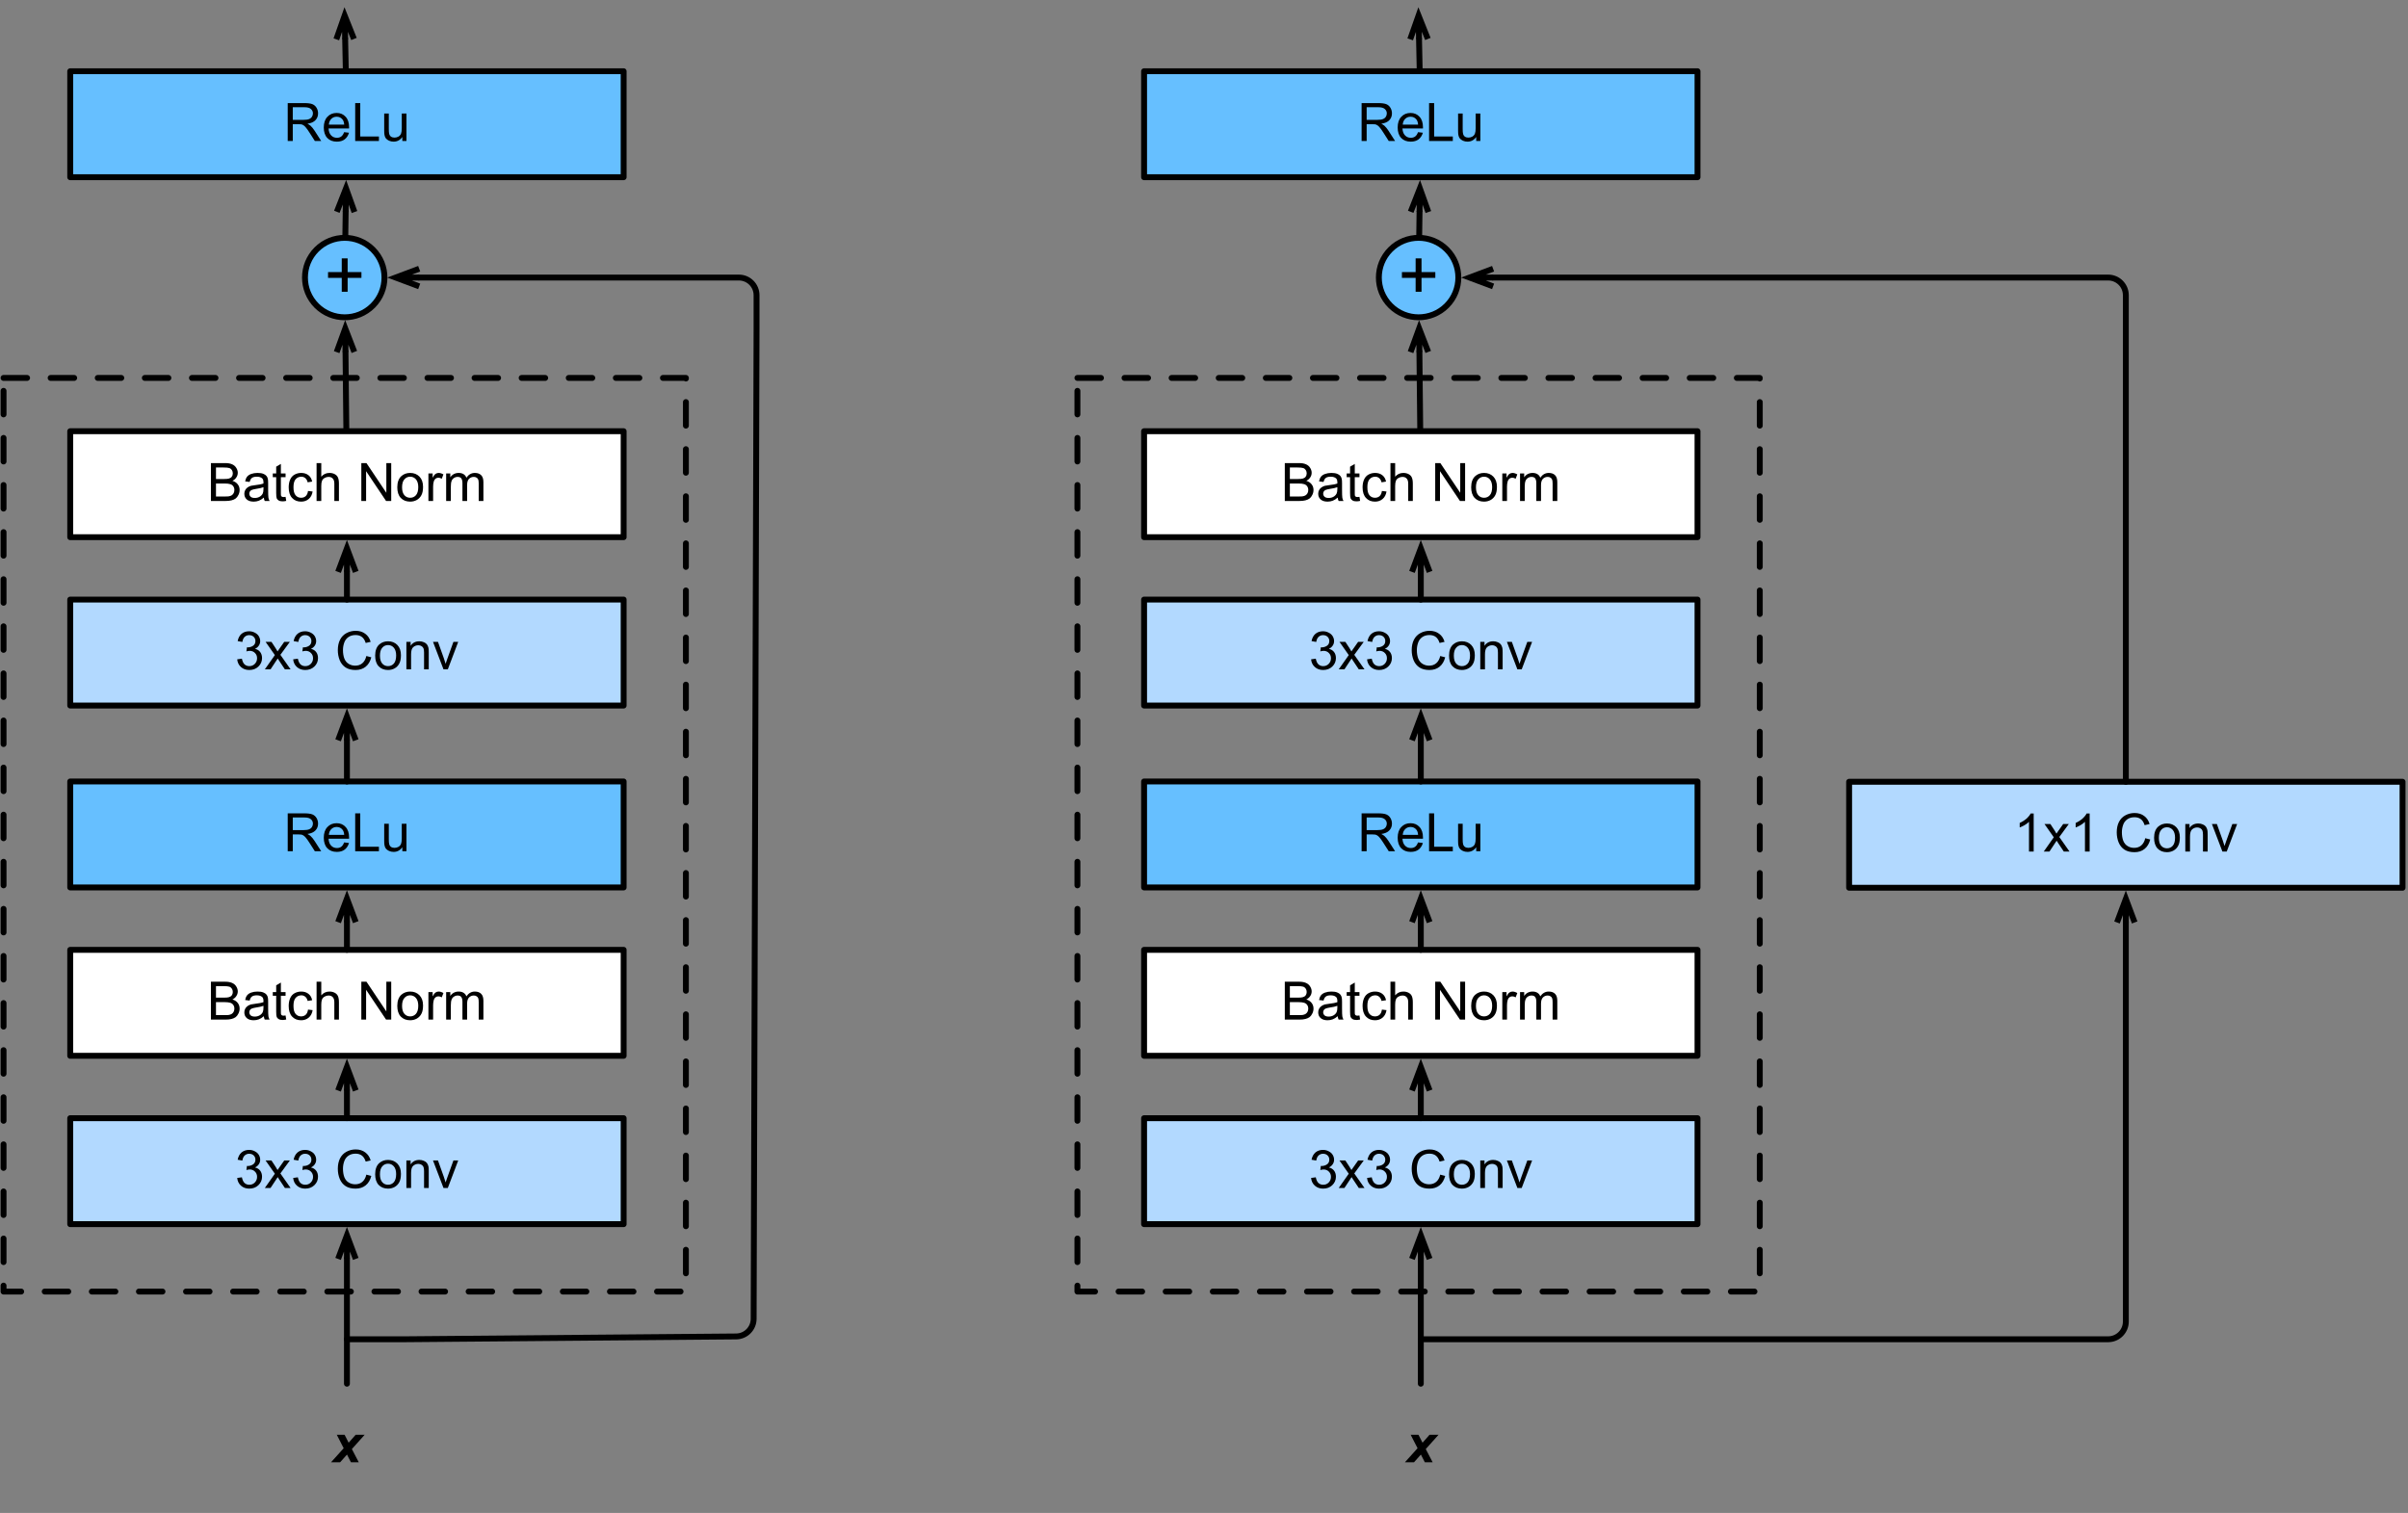 <svg xmlns="http://www.w3.org/2000/svg" xmlns:xlink="http://www.w3.org/1999/xlink" width="409pt" height="257pt" version="1.1" viewBox="0 0 409 257"><rect x="0" y="0" width="409" height="257" fill="#808080" stroke="none"/><defs><g><symbol id="glyph0-0" overflow="visible"><path style="stroke:none" d="M 1.125 0 L 1.125 -5.625 L 5.625 -5.625 L 5.625 0 Z M 1.266 -0.141 L 5.484 -0.141 L 5.484 -5.484 L 1.266 -5.484 Z M 1.266 -0.141"/></symbol><symbol id="glyph0-1" overflow="visible"><path style="stroke:none" d="M 0.375 -1.703 L 1.172 -1.812 C 1.266 -1.363 1.414 -1.039 1.625 -0.844 C 1.844 -0.645 2.113 -0.547 2.438 -0.547 C 2.801 -0.547 3.109 -0.672 3.359 -0.922 C 3.617 -1.18 3.75 -1.504 3.75 -1.891 C 3.75 -2.254 3.629 -2.551 3.391 -2.781 C 3.16 -3.02 2.863 -3.141 2.5 -3.141 C 2.344 -3.141 2.156 -3.109 1.938 -3.047 L 2.031 -3.75 C 2.082 -3.738 2.125 -3.734 2.156 -3.734 C 2.488 -3.734 2.789 -3.82 3.062 -4 C 3.332 -4.176 3.469 -4.445 3.469 -4.812 C 3.469 -5.102 3.367 -5.344 3.172 -5.531 C 2.973 -5.719 2.719 -5.812 2.406 -5.812 C 2.102 -5.812 1.848 -5.711 1.641 -5.516 C 1.441 -5.328 1.312 -5.039 1.25 -4.656 L 0.453 -4.797 C 0.555 -5.328 0.773 -5.738 1.109 -6.031 C 1.453 -6.32 1.879 -6.469 2.391 -6.469 C 2.742 -6.469 3.066 -6.391 3.359 -6.234 C 3.66 -6.086 3.891 -5.883 4.047 -5.625 C 4.203 -5.363 4.281 -5.086 4.281 -4.797 C 4.281 -4.516 4.203 -4.258 4.047 -4.031 C 3.898 -3.801 3.68 -3.617 3.391 -3.484 C 3.773 -3.398 4.07 -3.219 4.281 -2.938 C 4.488 -2.664 4.594 -2.32 4.594 -1.906 C 4.594 -1.344 4.383 -0.863 3.969 -0.469 C 3.562 -0.082 3.047 0.109 2.422 0.109 C 1.859 0.109 1.391 -0.055 1.016 -0.391 C 0.641 -0.723 0.426 -1.16 0.375 -1.703 Z M 0.375 -1.703"/></symbol><symbol id="glyph0-2" overflow="visible"><path style="stroke:none" d="M 0.062 0 L 1.766 -2.422 L 0.188 -4.672 L 1.188 -4.672 L 1.906 -3.578 C 2.031 -3.367 2.133 -3.191 2.219 -3.047 C 2.352 -3.242 2.473 -3.414 2.578 -3.562 L 3.359 -4.672 L 4.312 -4.672 L 2.703 -2.469 L 4.438 0 L 3.469 0 L 2.5 -1.453 L 2.25 -1.844 L 1.031 0 Z M 0.062 0"/></symbol><symbol id="glyph0-3" overflow="visible"><path style="stroke:none"/></symbol><symbol id="glyph0-4" overflow="visible"><path style="stroke:none" d="M 5.297 -2.266 L 6.141 -2.047 C 5.961 -1.348 5.641 -0.812 5.172 -0.438 C 4.711 -0.07 4.145 0.109 3.469 0.109 C 2.781 0.109 2.219 -0.031 1.781 -0.312 C 1.344 -0.594 1.008 -1 0.781 -1.531 C 0.562 -2.07 0.453 -2.648 0.453 -3.266 C 0.453 -3.941 0.578 -4.531 0.828 -5.031 C 1.086 -5.531 1.453 -5.906 1.922 -6.156 C 2.398 -6.414 2.922 -6.547 3.484 -6.547 C 4.129 -6.547 4.672 -6.379 5.109 -6.047 C 5.555 -5.723 5.863 -5.266 6.031 -4.672 L 5.188 -4.484 C 5.039 -4.953 4.828 -5.289 4.547 -5.5 C 4.266 -5.719 3.906 -5.828 3.469 -5.828 C 2.977 -5.828 2.566 -5.707 2.234 -5.469 C 1.898 -5.227 1.664 -4.906 1.531 -4.5 C 1.395 -4.102 1.328 -3.695 1.328 -3.281 C 1.328 -2.727 1.406 -2.242 1.562 -1.828 C 1.727 -1.422 1.977 -1.117 2.312 -0.922 C 2.645 -0.723 3.008 -0.625 3.406 -0.625 C 3.883 -0.625 4.285 -0.758 4.609 -1.031 C 4.941 -1.312 5.172 -1.723 5.297 -2.266 Z M 5.297 -2.266"/></symbol><symbol id="glyph0-5" overflow="visible"><path style="stroke:none" d="M 0.297 -2.328 C 0.297 -3.191 0.535 -3.832 1.016 -4.25 C 1.422 -4.594 1.91 -4.766 2.484 -4.766 C 3.129 -4.766 3.656 -4.555 4.062 -4.141 C 4.469 -3.723 4.672 -3.145 4.672 -2.406 C 4.672 -1.801 4.578 -1.328 4.391 -0.984 C 4.211 -0.641 3.953 -0.367 3.609 -0.172 C 3.266 0.016 2.891 0.109 2.484 0.109 C 1.828 0.109 1.297 -0.098 0.891 -0.516 C 0.492 -0.941 0.297 -1.547 0.297 -2.328 Z M 1.109 -2.328 C 1.109 -1.734 1.238 -1.285 1.5 -0.984 C 1.758 -0.691 2.086 -0.547 2.484 -0.547 C 2.879 -0.547 3.207 -0.691 3.469 -0.984 C 3.727 -1.285 3.859 -1.742 3.859 -2.359 C 3.859 -2.93 3.727 -3.367 3.469 -3.672 C 3.207 -3.973 2.879 -4.125 2.484 -4.125 C 2.086 -4.125 1.758 -3.973 1.5 -3.672 C 1.238 -3.379 1.109 -2.93 1.109 -2.328 Z M 1.109 -2.328"/></symbol><symbol id="glyph0-6" overflow="visible"><path style="stroke:none" d="M 0.594 0 L 0.594 -4.672 L 1.312 -4.672 L 1.312 -4 C 1.645 -4.508 2.141 -4.766 2.797 -4.766 C 3.078 -4.766 3.332 -4.711 3.562 -4.609 C 3.801 -4.516 3.977 -4.383 4.094 -4.219 C 4.207 -4.062 4.289 -3.867 4.344 -3.641 C 4.375 -3.492 4.391 -3.238 4.391 -2.875 L 4.391 0 L 3.594 0 L 3.594 -2.844 C 3.594 -3.164 3.562 -3.406 3.5 -3.562 C 3.438 -3.719 3.328 -3.844 3.172 -3.938 C 3.016 -4.039 2.832 -4.094 2.625 -4.094 C 2.289 -4.094 2 -3.984 1.75 -3.766 C 1.508 -3.555 1.391 -3.148 1.391 -2.547 L 1.391 0 Z M 0.594 0"/></symbol><symbol id="glyph0-7" overflow="visible"><path style="stroke:none" d="M 1.891 0 L 0.109 -4.672 L 0.953 -4.672 L 1.953 -1.875 C 2.055 -1.57 2.156 -1.258 2.25 -0.938 C 2.32 -1.176 2.422 -1.469 2.547 -1.812 L 3.578 -4.672 L 4.391 -4.672 L 2.625 0 Z M 1.891 0"/></symbol><symbol id="glyph0-8" overflow="visible"><path style="stroke:none" d="M 0.656 0 L 0.656 -6.438 L 3.078 -6.438 C 3.566 -6.438 3.957 -6.367 4.25 -6.234 C 4.551 -6.109 4.785 -5.91 4.953 -5.641 C 5.129 -5.367 5.219 -5.086 5.219 -4.797 C 5.219 -4.516 5.141 -4.254 4.984 -4.016 C 4.836 -3.773 4.613 -3.578 4.312 -3.422 C 4.695 -3.305 4.992 -3.113 5.203 -2.844 C 5.422 -2.57 5.531 -2.25 5.531 -1.875 C 5.531 -1.57 5.461 -1.289 5.328 -1.031 C 5.203 -0.77 5.047 -0.566 4.859 -0.422 C 4.672 -0.285 4.438 -0.18 4.156 -0.109 C 3.875 -0.035 3.523 0 3.109 0 Z M 1.516 -3.734 L 2.906 -3.734 C 3.281 -3.734 3.551 -3.758 3.719 -3.812 C 3.938 -3.875 4.098 -3.977 4.203 -4.125 C 4.316 -4.281 4.375 -4.469 4.375 -4.688 C 4.375 -4.906 4.32 -5.094 4.219 -5.25 C 4.113 -5.414 3.969 -5.531 3.781 -5.594 C 3.594 -5.656 3.266 -5.688 2.797 -5.688 L 1.516 -5.688 Z M 1.516 -0.766 L 3.109 -0.766 C 3.391 -0.766 3.586 -0.773 3.703 -0.797 C 3.891 -0.828 4.051 -0.883 4.188 -0.969 C 4.32 -1.051 4.43 -1.172 4.516 -1.328 C 4.598 -1.484 4.641 -1.664 4.641 -1.875 C 4.641 -2.113 4.578 -2.32 4.453 -2.5 C 4.328 -2.676 4.156 -2.797 3.938 -2.859 C 3.719 -2.93 3.406 -2.969 3 -2.969 L 1.516 -2.969 Z M 1.516 -0.766"/></symbol><symbol id="glyph0-9" overflow="visible"><path style="stroke:none" d="M 3.641 -0.578 C 3.348 -0.328 3.066 -0.148 2.797 -0.047 C 2.523 0.055 2.234 0.109 1.922 0.109 C 1.41 0.109 1.016 -0.016 0.734 -0.266 C 0.461 -0.516 0.328 -0.836 0.328 -1.234 C 0.328 -1.461 0.379 -1.672 0.484 -1.859 C 0.586 -2.047 0.723 -2.195 0.891 -2.312 C 1.055 -2.426 1.242 -2.516 1.453 -2.578 C 1.609 -2.609 1.844 -2.645 2.156 -2.688 C 2.801 -2.758 3.273 -2.852 3.578 -2.969 C 3.578 -3.07 3.578 -3.141 3.578 -3.172 C 3.578 -3.492 3.504 -3.719 3.359 -3.844 C 3.148 -4.031 2.848 -4.125 2.453 -4.125 C 2.078 -4.125 1.801 -4.055 1.625 -3.922 C 1.445 -3.797 1.316 -3.566 1.234 -3.234 L 0.469 -3.328 C 0.531 -3.66 0.641 -3.926 0.797 -4.125 C 0.961 -4.332 1.195 -4.488 1.5 -4.594 C 1.812 -4.707 2.164 -4.766 2.562 -4.766 C 2.969 -4.766 3.289 -4.719 3.531 -4.625 C 3.781 -4.531 3.961 -4.41 4.078 -4.266 C 4.203 -4.129 4.285 -3.953 4.328 -3.734 C 4.359 -3.598 4.375 -3.359 4.375 -3.016 L 4.375 -1.953 C 4.375 -1.223 4.391 -0.758 4.422 -0.562 C 4.453 -0.363 4.52 -0.176 4.625 0 L 3.797 0 C 3.711 -0.164 3.66 -0.359 3.641 -0.578 Z M 3.578 -2.344 C 3.285 -2.227 2.852 -2.129 2.281 -2.047 C 1.957 -1.992 1.727 -1.938 1.594 -1.875 C 1.457 -1.82 1.352 -1.738 1.281 -1.625 C 1.207 -1.508 1.172 -1.383 1.172 -1.25 C 1.172 -1.039 1.25 -0.863 1.406 -0.719 C 1.562 -0.582 1.797 -0.516 2.109 -0.516 C 2.41 -0.516 2.68 -0.582 2.922 -0.719 C 3.16 -0.852 3.336 -1.035 3.453 -1.266 C 3.535 -1.441 3.578 -1.703 3.578 -2.047 Z M 3.578 -2.344"/></symbol><symbol id="glyph0-10" overflow="visible"><path style="stroke:none" d="M 2.328 -0.703 L 2.438 -0.016 C 2.207 0.035 2.008 0.062 1.844 0.062 C 1.551 0.062 1.328 0.016 1.172 -0.078 C 1.016 -0.172 0.898 -0.289 0.828 -0.438 C 0.766 -0.582 0.734 -0.891 0.734 -1.359 L 0.734 -4.047 L 0.156 -4.047 L 0.156 -4.672 L 0.734 -4.672 L 0.734 -5.828 L 1.531 -6.297 L 1.531 -4.672 L 2.328 -4.672 L 2.328 -4.047 L 1.531 -4.047 L 1.531 -1.328 C 1.531 -1.098 1.539 -0.953 1.562 -0.891 C 1.594 -0.828 1.641 -0.773 1.703 -0.734 C 1.766 -0.691 1.852 -0.672 1.969 -0.672 C 2.062 -0.672 2.18 -0.68 2.328 -0.703 Z M 2.328 -0.703"/></symbol><symbol id="glyph0-11" overflow="visible"><path style="stroke:none" d="M 3.641 -1.703 L 4.422 -1.609 C 4.336 -1.066 4.117 -0.645 3.766 -0.344 C 3.41 -0.039 2.977 0.109 2.469 0.109 C 1.832 0.109 1.32 -0.098 0.938 -0.516 C 0.551 -0.93 0.359 -1.531 0.359 -2.312 C 0.359 -2.82 0.441 -3.266 0.609 -3.641 C 0.773 -4.016 1.023 -4.297 1.359 -4.484 C 1.703 -4.672 2.078 -4.766 2.484 -4.766 C 2.984 -4.766 3.395 -4.633 3.719 -4.375 C 4.039 -4.125 4.25 -3.766 4.344 -3.297 L 3.578 -3.172 C 3.504 -3.484 3.375 -3.719 3.188 -3.875 C 3 -4.039 2.773 -4.125 2.516 -4.125 C 2.109 -4.125 1.781 -3.977 1.531 -3.688 C 1.289 -3.406 1.172 -2.957 1.172 -2.344 C 1.172 -1.707 1.289 -1.25 1.531 -0.969 C 1.77 -0.688 2.082 -0.547 2.469 -0.547 C 2.781 -0.547 3.039 -0.641 3.25 -0.828 C 3.457 -1.016 3.586 -1.305 3.641 -1.703 Z M 3.641 -1.703"/></symbol><symbol id="glyph0-12" overflow="visible"><path style="stroke:none" d="M 0.594 0 L 0.594 -6.438 L 1.391 -6.438 L 1.391 -4.125 C 1.754 -4.551 2.219 -4.766 2.781 -4.766 C 3.125 -4.766 3.422 -4.695 3.672 -4.562 C 3.93 -4.426 4.113 -4.238 4.219 -4 C 4.332 -3.758 4.391 -3.41 4.391 -2.953 L 4.391 0 L 3.609 0 L 3.609 -2.953 C 3.609 -3.348 3.52 -3.633 3.344 -3.812 C 3.176 -4 2.938 -4.094 2.625 -4.094 C 2.383 -4.094 2.16 -4.031 1.953 -3.906 C 1.742 -3.789 1.598 -3.629 1.516 -3.422 C 1.43 -3.211 1.391 -2.922 1.391 -2.547 L 1.391 0 Z M 0.594 0"/></symbol><symbol id="glyph0-13" overflow="visible"><path style="stroke:none" d="M 0.688 0 L 0.688 -6.438 L 1.562 -6.438 L 4.938 -1.391 L 4.938 -6.438 L 5.766 -6.438 L 5.766 0 L 4.891 0 L 1.5 -5.062 L 1.5 0 Z M 0.688 0"/></symbol><symbol id="glyph0-14" overflow="visible"><path style="stroke:none" d="M 0.578 0 L 0.578 -4.672 L 1.297 -4.672 L 1.297 -3.953 C 1.473 -4.285 1.641 -4.504 1.797 -4.609 C 1.953 -4.711 2.125 -4.766 2.312 -4.766 C 2.57 -4.766 2.844 -4.68 3.125 -4.516 L 2.844 -3.781 C 2.656 -3.895 2.461 -3.953 2.266 -3.953 C 2.098 -3.953 1.941 -3.898 1.797 -3.797 C 1.66 -3.691 1.562 -3.547 1.5 -3.359 C 1.414 -3.078 1.375 -2.77 1.375 -2.438 L 1.375 0 Z M 0.578 0"/></symbol><symbol id="glyph0-15" overflow="visible"><path style="stroke:none" d="M 0.594 0 L 0.594 -4.672 L 1.297 -4.672 L 1.297 -4.016 C 1.441 -4.242 1.633 -4.426 1.875 -4.562 C 2.125 -4.695 2.406 -4.766 2.719 -4.766 C 3.062 -4.766 3.344 -4.691 3.562 -4.547 C 3.781 -4.41 3.938 -4.211 4.031 -3.953 C 4.406 -4.492 4.883 -4.766 5.469 -4.766 C 5.938 -4.766 6.297 -4.633 6.547 -4.375 C 6.797 -4.125 6.922 -3.734 6.922 -3.203 L 6.922 0 L 6.125 0 L 6.125 -2.938 C 6.125 -3.258 6.098 -3.488 6.047 -3.625 C 6.004 -3.758 5.914 -3.867 5.781 -3.953 C 5.645 -4.047 5.484 -4.094 5.297 -4.094 C 4.973 -4.094 4.703 -3.984 4.484 -3.766 C 4.266 -3.547 4.156 -3.195 4.156 -2.719 L 4.156 0 L 3.359 0 L 3.359 -3.031 C 3.359 -3.383 3.297 -3.648 3.172 -3.828 C 3.047 -4.004 2.836 -4.094 2.547 -4.094 C 2.316 -4.094 2.109 -4.031 1.922 -3.906 C 1.734 -3.789 1.598 -3.617 1.516 -3.391 C 1.43 -3.172 1.391 -2.848 1.391 -2.422 L 1.391 0 Z M 0.594 0"/></symbol><symbol id="glyph0-16" overflow="visible"><path style="stroke:none" d="M 0.703 0 L 0.703 -6.438 L 3.562 -6.438 C 4.133 -6.438 4.57 -6.379 4.875 -6.266 C 5.176 -6.148 5.414 -5.945 5.594 -5.656 C 5.77 -5.363 5.859 -5.039 5.859 -4.688 C 5.859 -4.227 5.707 -3.844 5.406 -3.531 C 5.113 -3.219 4.66 -3.02 4.047 -2.938 C 4.266 -2.82 4.438 -2.711 4.562 -2.609 C 4.812 -2.379 5.047 -2.094 5.266 -1.75 L 6.391 0 L 5.312 0 L 4.453 -1.344 C 4.211 -1.727 4.008 -2.02 3.844 -2.219 C 3.688 -2.426 3.539 -2.57 3.406 -2.656 C 3.281 -2.738 3.156 -2.797 3.031 -2.828 C 2.926 -2.848 2.766 -2.859 2.547 -2.859 L 1.562 -2.859 L 1.562 0 Z M 1.562 -3.594 L 3.391 -3.594 C 3.785 -3.594 4.094 -3.633 4.312 -3.719 C 4.531 -3.801 4.695 -3.93 4.812 -4.109 C 4.926 -4.285 4.984 -4.477 4.984 -4.688 C 4.984 -4.988 4.867 -5.238 4.641 -5.438 C 4.422 -5.633 4.07 -5.734 3.594 -5.734 L 1.562 -5.734 Z M 1.562 -3.594"/></symbol><symbol id="glyph0-17" overflow="visible"><path style="stroke:none" d="M 3.781 -1.5 L 4.609 -1.406 C 4.473 -0.926 4.227 -0.551 3.875 -0.281 C 3.531 -0.02 3.086 0.109 2.547 0.109 C 1.867 0.109 1.328 -0.098 0.922 -0.516 C 0.523 -0.941 0.328 -1.535 0.328 -2.297 C 0.328 -3.078 0.531 -3.68 0.938 -4.109 C 1.344 -4.547 1.867 -4.766 2.516 -4.766 C 3.141 -4.766 3.645 -4.551 4.031 -4.125 C 4.426 -3.707 4.625 -3.113 4.625 -2.344 C 4.625 -2.289 4.625 -2.219 4.625 -2.125 L 1.141 -2.125 C 1.172 -1.613 1.316 -1.223 1.578 -0.953 C 1.836 -0.68 2.164 -0.547 2.562 -0.547 C 2.852 -0.547 3.098 -0.617 3.297 -0.766 C 3.504 -0.922 3.664 -1.164 3.781 -1.5 Z M 1.188 -2.781 L 3.797 -2.781 C 3.766 -3.176 3.664 -3.473 3.5 -3.672 C 3.25 -3.973 2.922 -4.125 2.516 -4.125 C 2.148 -4.125 1.844 -4 1.594 -3.75 C 1.352 -3.508 1.219 -3.188 1.188 -2.781 Z M 1.188 -2.781"/></symbol><symbol id="glyph0-18" overflow="visible"><path style="stroke:none" d="M 0.656 0 L 0.656 -6.438 L 1.516 -6.438 L 1.516 -0.766 L 4.688 -0.766 L 4.688 0 Z M 0.656 0"/></symbol><symbol id="glyph0-19" overflow="visible"><path style="stroke:none" d="M 3.656 0 L 3.656 -0.688 C 3.289 -0.156 2.797 0.109 2.172 0.109 C 1.898 0.109 1.645 0.055 1.406 -0.047 C 1.164 -0.16 0.984 -0.297 0.859 -0.453 C 0.742 -0.609 0.664 -0.801 0.625 -1.031 C 0.594 -1.188 0.578 -1.438 0.578 -1.781 L 0.578 -4.672 L 1.359 -4.672 L 1.359 -2.078 C 1.359 -1.66 1.379 -1.383 1.422 -1.25 C 1.461 -1.039 1.562 -0.875 1.719 -0.75 C 1.883 -0.633 2.086 -0.578 2.328 -0.578 C 2.566 -0.578 2.789 -0.633 3 -0.75 C 3.207 -0.875 3.352 -1.039 3.438 -1.25 C 3.52 -1.457 3.562 -1.766 3.562 -2.172 L 3.562 -4.672 L 4.359 -4.672 L 4.359 0 Z M 3.656 0"/></symbol><symbol id="glyph0-20" overflow="visible"><path style="stroke:none" d="M 3.359 0 L 2.562 0 L 2.562 -5.047 C 2.375 -4.859 2.125 -4.672 1.812 -4.484 C 1.5 -4.305 1.223 -4.176 0.984 -4.094 L 0.984 -4.859 C 1.422 -5.055 1.805 -5.301 2.141 -5.594 C 2.473 -5.895 2.707 -6.188 2.844 -6.469 L 3.359 -6.469 Z M 3.359 0"/></symbol><symbol id="glyph1-0" overflow="visible"><path style="stroke:none" d="M 1.125 0 L 1.125 -5.625 L 5.625 -5.625 L 5.625 0 Z M 1.266 -0.141 L 5.484 -0.141 L 5.484 -5.484 L 1.266 -5.484 Z M 1.266 -0.141"/></symbol><symbol id="glyph1-1" overflow="visible"><path style="stroke:none" d="M 2.516 -1.312 L 1.344 0 L -0.203 0 L 1.953 -2.391 L 0.781 -4.672 L 2.109 -4.672 L 2.797 -3.328 L 3.984 -4.672 L 5.516 -4.672 L 3.344 -2.25 L 4.516 0 L 3.188 0 Z M 2.516 -1.312"/></symbol><symbol id="glyph2-0" overflow="visible"><path style="stroke:none" d="M 1.5 0 L 1.5 -7.5 L 7.5 -7.5 L 7.5 0 Z M 1.688 -0.188 L 7.312 -0.188 L 7.312 -7.312 L 1.688 -7.312 Z M 1.688 -0.188"/></symbol><symbol id="glyph2-1" overflow="visible"><path style="stroke:none" d="M 3 -1.391 L 3 -3.75 L 0.672 -3.75 L 0.672 -4.734 L 3 -4.734 L 3 -7.062 L 4 -7.062 L 4 -4.734 L 6.344 -4.734 L 6.344 -3.75 L 4 -3.75 L 4 -1.391 Z M 3 -1.391"/></symbol></g></defs><g id="surface1"><path style="fill:none;stroke-width:1;stroke-linecap:round;stroke-linejoin:round;stroke:#000;stroke-opacity:1;stroke-dasharray:4,4;stroke-miterlimit:10" d="M 112.602 -71.801 L 228.5 -71.801 L 228.5 83.398 L 112.602 83.398 Z M 112.602 -71.801" transform="matrix(1,0,0,1,-112,136)"/><path style="fill-rule:nonzero;fill:#b2d9ff;fill-opacity:1;stroke-width:1;stroke-linecap:round;stroke-linejoin:round;stroke:#000;stroke-opacity:1;stroke-miterlimit:10" d="M 123.926 53.949 L 217.926 53.949 L 217.926 71.949 L 123.926 71.949 Z M 123.926 53.949" transform="matrix(1,0,0,1,-112,136)"/><g style="fill:#000;fill-opacity:1"><use x="39.914" y="201.803" xlink:href="#glyph0-1"/></g><g style="fill:#000;fill-opacity:1"><use x="44.92" y="201.803" xlink:href="#glyph0-2"/><use x="49.42" y="201.803" xlink:href="#glyph0-1"/></g><g style="fill:#000;fill-opacity:1"><use x="54.426" y="201.803" xlink:href="#glyph0-3"/></g><g style="fill:#000;fill-opacity:1"><use x="56.926" y="201.803" xlink:href="#glyph0-4"/></g><g style="fill:#000;fill-opacity:1"><use x="63.426" y="201.803" xlink:href="#glyph0-5"/></g><g style="fill:#000;fill-opacity:1"><use x="68.432" y="201.803" xlink:href="#glyph0-6"/></g><g style="fill:#000;fill-opacity:1"><use x="73.437" y="201.803" xlink:href="#glyph0-7"/></g><g style="fill:#000;fill-opacity:1"><use x="56.422" y="248.403" xlink:href="#glyph1-1"/></g><path style="fill:none;stroke-width:1;stroke-linecap:round;stroke-linejoin:round;stroke:#000;stroke-opacity:1;stroke-miterlimit:10" d="M 170.926 99.051 L 170.926 77.852" transform="matrix(1,0,0,1,-112,136)"/><path style="fill:none;stroke-width:1;stroke-linecap:butt;stroke-linejoin:miter;stroke:#000;stroke-opacity:1;stroke-miterlimit:10" d="M 170.926 73.852 L 170.926 77.852 M 169.426 77.852 L 170.926 73.852 L 172.426 77.852" transform="matrix(1,0,0,1,-112,136)"/><path style="fill-rule:nonzero;fill:#66bfff;fill-opacity:1;stroke-width:1;stroke-linecap:round;stroke-linejoin:round;stroke:#000;stroke-opacity:1;stroke-miterlimit:10" d="M 175.324 -93.621 C 177.961 -90.988 177.961 -86.715 175.324 -84.078 C 172.688 -81.441 168.414 -81.441 165.777 -84.078 C 163.141 -86.715 163.141 -90.988 165.777 -93.621 C 168.414 -96.258 172.688 -96.258 175.324 -93.621" transform="matrix(1,0,0,1,-112,136)"/><g style="fill:#000;fill-opacity:1"><use x="55.046" y="50.954" xlink:href="#glyph2-1"/></g><path style="fill-rule:nonzero;fill:#fff;fill-opacity:1;stroke-width:1;stroke-linecap:round;stroke-linejoin:round;stroke:#000;stroke-opacity:1;stroke-miterlimit:10" d="M 123.926 25.352 L 217.926 25.352 L 217.926 43.352 L 123.926 43.352 Z M 123.926 25.352" transform="matrix(1,0,0,1,-112,136)"/><g style="fill:#000;fill-opacity:1"><use x="35.168" y="173.203" xlink:href="#glyph0-8"/><use x="41.171" y="173.203" xlink:href="#glyph0-9"/></g><g style="fill:#000;fill-opacity:1"><use x="46.177" y="173.203" xlink:href="#glyph0-10"/></g><g style="fill:#000;fill-opacity:1"><use x="48.677" y="173.203" xlink:href="#glyph0-11"/><use x="53.177" y="173.203" xlink:href="#glyph0-12"/></g><g style="fill:#000;fill-opacity:1"><use x="58.183" y="173.203" xlink:href="#glyph0-3"/></g><g style="fill:#000;fill-opacity:1"><use x="60.683" y="173.203" xlink:href="#glyph0-13"/></g><g style="fill:#000;fill-opacity:1"><use x="67.183" y="173.203" xlink:href="#glyph0-5"/></g><g style="fill:#000;fill-opacity:1"><use x="72.189" y="173.203" xlink:href="#glyph0-14"/><use x="75.186" y="173.203" xlink:href="#glyph0-15"/></g><path style="fill-rule:nonzero;fill:#66bfff;fill-opacity:1;stroke-width:1;stroke-linecap:round;stroke-linejoin:round;stroke:#000;stroke-opacity:1;stroke-miterlimit:10" d="M 123.926 -123.898 L 217.926 -123.898 L 217.926 -105.898 L 123.926 -105.898 Z M 123.926 -123.898" transform="matrix(1,0,0,1,-112,136)"/><g style="fill:#000;fill-opacity:1"><use x="48.167" y="23.953" xlink:href="#glyph0-16"/><use x="54.667" y="23.953" xlink:href="#glyph0-17"/><use x="59.673" y="23.953" xlink:href="#glyph0-18"/><use x="64.679" y="23.953" xlink:href="#glyph0-19"/></g><path style="fill-rule:nonzero;fill:#66bfff;fill-opacity:1;stroke-width:1;stroke-linecap:round;stroke-linejoin:round;stroke:#000;stroke-opacity:1;stroke-miterlimit:10" d="M 123.926 -3.25 L 217.926 -3.25 L 217.926 14.75 L 123.926 14.75 Z M 123.926 -3.25" transform="matrix(1,0,0,1,-112,136)"/><g style="fill:#000;fill-opacity:1"><use x="48.167" y="144.603" xlink:href="#glyph0-16"/><use x="54.667" y="144.603" xlink:href="#glyph0-17"/><use x="59.673" y="144.603" xlink:href="#glyph0-18"/><use x="64.679" y="144.603" xlink:href="#glyph0-19"/></g><path style="fill:none;stroke-width:1;stroke-linecap:round;stroke-linejoin:round;stroke:#000;stroke-opacity:1;stroke-miterlimit:10" d="M 170.926 53.949 L 170.926 49.25" transform="matrix(1,0,0,1,-112,136)"/><path style="fill:none;stroke-width:1;stroke-linecap:butt;stroke-linejoin:miter;stroke:#000;stroke-opacity:1;stroke-miterlimit:10" d="M 170.926 45.25 L 170.926 49.25 M 169.426 49.25 L 170.926 45.25 L 172.426 49.25" transform="matrix(1,0,0,1,-112,136)"/><path style="fill:none;stroke-width:1;stroke-linecap:round;stroke-linejoin:round;stroke:#000;stroke-opacity:1;stroke-miterlimit:10" d="M 170.926 25.352 L 170.926 20.648" transform="matrix(1,0,0,1,-112,136)"/><path style="fill:none;stroke-width:1;stroke-linecap:butt;stroke-linejoin:miter;stroke:#000;stroke-opacity:1;stroke-miterlimit:10" d="M 170.926 16.648 L 170.926 20.648 M 169.426 20.648 L 170.926 16.648 L 172.426 20.648" transform="matrix(1,0,0,1,-112,136)"/><path style="fill:none;stroke-width:1;stroke-linecap:round;stroke-linejoin:round;stroke:#000;stroke-opacity:1;stroke-miterlimit:10" d="M 170.828 -62.75 L 170.684 -76.199" transform="matrix(1,0,0,1,-112,136)"/><path style="fill:none;stroke-width:1;stroke-linecap:butt;stroke-linejoin:miter;stroke:#000;stroke-opacity:1;stroke-miterlimit:10" d="M 170.641 -80.199 L 170.684 -76.199 M 169.184 -76.184 L 170.641 -80.199 L 172.184 -76.215" transform="matrix(1,0,0,1,-112,136)"/><path style="fill:none;stroke-width:1;stroke-linecap:round;stroke-linejoin:round;stroke:#000;stroke-opacity:1;stroke-miterlimit:10" d="M 170.648 -95.598 L 170.711 -100" transform="matrix(1,0,0,1,-112,136)"/><path style="fill:none;stroke-width:1;stroke-linecap:butt;stroke-linejoin:miter;stroke:#000;stroke-opacity:1;stroke-miterlimit:10" d="M 170.77 -104 L 170.711 -100 M 169.211 -100.023 L 170.77 -104 L 172.211 -99.98" transform="matrix(1,0,0,1,-112,136)"/><path style="fill:none;stroke-width:1;stroke-linecap:round;stroke-linejoin:round;stroke:#000;stroke-opacity:1;stroke-miterlimit:10" d="M 170.926 91.5 L 180.914 91.5 C 180.922 91.5 180.93 91.5 180.938 91.5 L 237.035 91.023 C 238.676 91.012 240.004 89.676 240.008 88.035 L 240.5 -80.094 C 240.5 -80.098 240.5 -80.102 240.5 -80.105 L 240.5 -85.852 C 240.5 -87.508 239.156 -88.852 237.5 -88.852 L 183.199 -88.852" transform="matrix(1,0,0,1,-112,136)"/><path style="fill:none;stroke-width:1;stroke-linecap:butt;stroke-linejoin:miter;stroke:#000;stroke-opacity:1;stroke-miterlimit:10" d="M 179.199 -88.852 L 183.199 -88.852 M 183.199 -87.352 L 179.199 -88.852 L 183.199 -90.352" transform="matrix(1,0,0,1,-112,136)"/><path style="fill:none;stroke-width:1;stroke-linecap:round;stroke-linejoin:round;stroke:#000;stroke-opacity:1;stroke-miterlimit:10" d="M 170.738 -123.898 L 170.625 -129.352" transform="matrix(1,0,0,1,-112,136)"/><path style="fill:none;stroke-width:1;stroke-linecap:butt;stroke-linejoin:miter;stroke:#000;stroke-opacity:1;stroke-miterlimit:10" d="M 170.539 -133.352 L 170.625 -129.352 M 169.125 -129.32 L 170.539 -133.352 L 172.121 -129.383" transform="matrix(1,0,0,1,-112,136)"/><path style="fill-rule:nonzero;fill:#b2d9ff;fill-opacity:1;stroke-width:1;stroke-linecap:round;stroke-linejoin:round;stroke:#000;stroke-opacity:1;stroke-miterlimit:10" d="M 123.926 -34.148 L 217.926 -34.148 L 217.926 -16.148 L 123.926 -16.148 Z M 123.926 -34.148" transform="matrix(1,0,0,1,-112,136)"/><g style="fill:#000;fill-opacity:1"><use x="39.914" y="113.703" xlink:href="#glyph0-1"/></g><g style="fill:#000;fill-opacity:1"><use x="44.92" y="113.703" xlink:href="#glyph0-2"/><use x="49.42" y="113.703" xlink:href="#glyph0-1"/></g><g style="fill:#000;fill-opacity:1"><use x="54.426" y="113.703" xlink:href="#glyph0-3"/></g><g style="fill:#000;fill-opacity:1"><use x="56.926" y="113.703" xlink:href="#glyph0-4"/></g><g style="fill:#000;fill-opacity:1"><use x="63.426" y="113.703" xlink:href="#glyph0-5"/></g><g style="fill:#000;fill-opacity:1"><use x="68.432" y="113.703" xlink:href="#glyph0-6"/></g><g style="fill:#000;fill-opacity:1"><use x="73.437" y="113.703" xlink:href="#glyph0-7"/></g><path style="fill:none;stroke-width:1;stroke-linecap:round;stroke-linejoin:round;stroke:#000;stroke-opacity:1;stroke-miterlimit:10" d="M 170.926 -3.25 L 170.926 -10.25" transform="matrix(1,0,0,1,-112,136)"/><path style="fill:none;stroke-width:1;stroke-linecap:butt;stroke-linejoin:miter;stroke:#000;stroke-opacity:1;stroke-miterlimit:10" d="M 170.926 -14.25 L 170.926 -10.25 M 169.426 -10.25 L 170.926 -14.25 L 172.426 -10.25" transform="matrix(1,0,0,1,-112,136)"/><path style="fill-rule:nonzero;fill:#fff;fill-opacity:1;stroke-width:1;stroke-linecap:round;stroke-linejoin:round;stroke:#000;stroke-opacity:1;stroke-miterlimit:10" d="M 123.926 -62.75 L 217.926 -62.75 L 217.926 -44.75 L 123.926 -44.75 Z M 123.926 -62.75" transform="matrix(1,0,0,1,-112,136)"/><g style="fill:#000;fill-opacity:1"><use x="35.168" y="85.103" xlink:href="#glyph0-8"/><use x="41.171" y="85.103" xlink:href="#glyph0-9"/></g><g style="fill:#000;fill-opacity:1"><use x="46.177" y="85.103" xlink:href="#glyph0-10"/></g><g style="fill:#000;fill-opacity:1"><use x="48.677" y="85.103" xlink:href="#glyph0-11"/><use x="53.177" y="85.103" xlink:href="#glyph0-12"/></g><g style="fill:#000;fill-opacity:1"><use x="58.183" y="85.103" xlink:href="#glyph0-3"/></g><g style="fill:#000;fill-opacity:1"><use x="60.683" y="85.103" xlink:href="#glyph0-13"/></g><g style="fill:#000;fill-opacity:1"><use x="67.183" y="85.103" xlink:href="#glyph0-5"/></g><g style="fill:#000;fill-opacity:1"><use x="72.189" y="85.103" xlink:href="#glyph0-14"/><use x="75.186" y="85.103" xlink:href="#glyph0-15"/></g><path style="fill:none;stroke-width:1;stroke-linecap:round;stroke-linejoin:round;stroke:#000;stroke-opacity:1;stroke-miterlimit:10" d="M 170.926 -34.148 L 170.926 -38.852" transform="matrix(1,0,0,1,-112,136)"/><path style="fill:none;stroke-width:1;stroke-linecap:butt;stroke-linejoin:miter;stroke:#000;stroke-opacity:1;stroke-miterlimit:10" d="M 170.926 -42.852 L 170.926 -38.852 M 169.426 -38.852 L 170.926 -42.852 L 172.426 -38.852" transform="matrix(1,0,0,1,-112,136)"/><path style="fill:none;stroke-width:1;stroke-linecap:round;stroke-linejoin:round;stroke:#000;stroke-opacity:1;stroke-dasharray:4,4;stroke-miterlimit:10" d="M 295 -71.801 L 410.898 -71.801 L 410.898 83.398 L 295 83.398 Z M 295 -71.801" transform="matrix(1,0,0,1,-112,136)"/><path style="fill-rule:nonzero;fill:#b2d9ff;fill-opacity:1;stroke-width:1;stroke-linecap:round;stroke-linejoin:round;stroke:#000;stroke-opacity:1;stroke-miterlimit:10" d="M 306.324 53.949 L 400.324 53.949 L 400.324 71.949 L 306.324 71.949 Z M 306.324 53.949" transform="matrix(1,0,0,1,-112,136)"/><g style="fill:#000;fill-opacity:1"><use x="222.314" y="201.803" xlink:href="#glyph0-1"/></g><g style="fill:#000;fill-opacity:1"><use x="227.32" y="201.803" xlink:href="#glyph0-2"/><use x="231.82" y="201.803" xlink:href="#glyph0-1"/></g><g style="fill:#000;fill-opacity:1"><use x="236.826" y="201.803" xlink:href="#glyph0-3"/></g><g style="fill:#000;fill-opacity:1"><use x="239.326" y="201.803" xlink:href="#glyph0-4"/></g><g style="fill:#000;fill-opacity:1"><use x="245.826" y="201.803" xlink:href="#glyph0-5"/></g><g style="fill:#000;fill-opacity:1"><use x="250.832" y="201.803" xlink:href="#glyph0-6"/></g><g style="fill:#000;fill-opacity:1"><use x="255.837" y="201.803" xlink:href="#glyph0-7"/></g><g style="fill:#000;fill-opacity:1"><use x="238.822" y="248.403" xlink:href="#glyph1-1"/></g><path style="fill:none;stroke-width:1;stroke-linecap:round;stroke-linejoin:round;stroke:#000;stroke-opacity:1;stroke-miterlimit:10" d="M 353.324 99.051 L 353.324 77.852" transform="matrix(1,0,0,1,-112,136)"/><path style="fill:none;stroke-width:1;stroke-linecap:butt;stroke-linejoin:miter;stroke:#000;stroke-opacity:1;stroke-miterlimit:10" d="M 353.324 73.852 L 353.324 77.852 M 351.824 77.852 L 353.324 73.852 L 354.824 77.852" transform="matrix(1,0,0,1,-112,136)"/><path style="fill-rule:nonzero;fill:#66bfff;fill-opacity:1;stroke-width:1;stroke-linecap:round;stroke-linejoin:round;stroke:#000;stroke-opacity:1;stroke-miterlimit:10" d="M 357.723 -93.621 C 360.359 -90.988 360.359 -86.715 357.723 -84.078 C 355.086 -81.441 350.812 -81.441 348.176 -84.078 C 345.539 -86.715 345.539 -90.988 348.176 -93.621 C 350.812 -96.258 355.086 -96.258 357.723 -93.621" transform="matrix(1,0,0,1,-112,136)"/><g style="fill:#000;fill-opacity:1"><use x="237.446" y="50.954" xlink:href="#glyph2-1"/></g><path style="fill-rule:nonzero;fill:#fff;fill-opacity:1;stroke-width:1;stroke-linecap:round;stroke-linejoin:round;stroke:#000;stroke-opacity:1;stroke-miterlimit:10" d="M 306.324 25.352 L 400.324 25.352 L 400.324 43.352 L 306.324 43.352 Z M 306.324 25.352" transform="matrix(1,0,0,1,-112,136)"/><g style="fill:#000;fill-opacity:1"><use x="217.568" y="173.203" xlink:href="#glyph0-8"/><use x="223.571" y="173.203" xlink:href="#glyph0-9"/></g><g style="fill:#000;fill-opacity:1"><use x="228.577" y="173.203" xlink:href="#glyph0-10"/></g><g style="fill:#000;fill-opacity:1"><use x="231.077" y="173.203" xlink:href="#glyph0-11"/><use x="235.577" y="173.203" xlink:href="#glyph0-12"/></g><g style="fill:#000;fill-opacity:1"><use x="240.583" y="173.203" xlink:href="#glyph0-3"/></g><g style="fill:#000;fill-opacity:1"><use x="243.083" y="173.203" xlink:href="#glyph0-13"/></g><g style="fill:#000;fill-opacity:1"><use x="249.583" y="173.203" xlink:href="#glyph0-5"/></g><g style="fill:#000;fill-opacity:1"><use x="254.589" y="173.203" xlink:href="#glyph0-14"/><use x="257.586" y="173.203" xlink:href="#glyph0-15"/></g><path style="fill-rule:nonzero;fill:#66bfff;fill-opacity:1;stroke-width:1;stroke-linecap:round;stroke-linejoin:round;stroke:#000;stroke-opacity:1;stroke-miterlimit:10" d="M 306.324 -123.898 L 400.324 -123.898 L 400.324 -105.898 L 306.324 -105.898 Z M 306.324 -123.898" transform="matrix(1,0,0,1,-112,136)"/><g style="fill:#000;fill-opacity:1"><use x="230.567" y="23.953" xlink:href="#glyph0-16"/><use x="237.067" y="23.953" xlink:href="#glyph0-17"/><use x="242.073" y="23.953" xlink:href="#glyph0-18"/><use x="247.079" y="23.953" xlink:href="#glyph0-19"/></g><path style="fill-rule:nonzero;fill:#66bfff;fill-opacity:1;stroke-width:1;stroke-linecap:round;stroke-linejoin:round;stroke:#000;stroke-opacity:1;stroke-miterlimit:10" d="M 306.324 -3.25 L 400.324 -3.25 L 400.324 14.75 L 306.324 14.75 Z M 306.324 -3.25" transform="matrix(1,0,0,1,-112,136)"/><g style="fill:#000;fill-opacity:1"><use x="230.567" y="144.603" xlink:href="#glyph0-16"/><use x="237.067" y="144.603" xlink:href="#glyph0-17"/><use x="242.073" y="144.603" xlink:href="#glyph0-18"/><use x="247.079" y="144.603" xlink:href="#glyph0-19"/></g><path style="fill:none;stroke-width:1;stroke-linecap:round;stroke-linejoin:round;stroke:#000;stroke-opacity:1;stroke-miterlimit:10" d="M 353.324 53.949 L 353.324 49.25" transform="matrix(1,0,0,1,-112,136)"/><path style="fill:none;stroke-width:1;stroke-linecap:butt;stroke-linejoin:miter;stroke:#000;stroke-opacity:1;stroke-miterlimit:10" d="M 353.324 45.25 L 353.324 49.25 M 351.824 49.25 L 353.324 45.25 L 354.824 49.25" transform="matrix(1,0,0,1,-112,136)"/><path style="fill:none;stroke-width:1;stroke-linecap:round;stroke-linejoin:round;stroke:#000;stroke-opacity:1;stroke-miterlimit:10" d="M 353.324 25.352 L 353.324 20.648" transform="matrix(1,0,0,1,-112,136)"/><path style="fill:none;stroke-width:1;stroke-linecap:butt;stroke-linejoin:miter;stroke:#000;stroke-opacity:1;stroke-miterlimit:10" d="M 353.324 16.648 L 353.324 20.648 M 351.824 20.648 L 353.324 16.648 L 354.824 20.648" transform="matrix(1,0,0,1,-112,136)"/><path style="fill:none;stroke-width:1;stroke-linecap:round;stroke-linejoin:round;stroke:#000;stroke-opacity:1;stroke-miterlimit:10" d="M 353.23 -62.75 L 353.086 -76.199" transform="matrix(1,0,0,1,-112,136)"/><path style="fill:none;stroke-width:1;stroke-linecap:butt;stroke-linejoin:miter;stroke:#000;stroke-opacity:1;stroke-miterlimit:10" d="M 353.043 -80.199 L 353.086 -76.199 M 351.586 -76.184 L 353.043 -80.199 L 354.586 -76.215" transform="matrix(1,0,0,1,-112,136)"/><path style="fill:none;stroke-width:1;stroke-linecap:round;stroke-linejoin:round;stroke:#000;stroke-opacity:1;stroke-miterlimit:10" d="M 353.047 -95.598 L 353.109 -100" transform="matrix(1,0,0,1,-112,136)"/><path style="fill:none;stroke-width:1;stroke-linecap:butt;stroke-linejoin:miter;stroke:#000;stroke-opacity:1;stroke-miterlimit:10" d="M 353.168 -104 L 353.109 -100 M 351.609 -100.023 L 353.168 -104 L 354.609 -99.98" transform="matrix(1,0,0,1,-112,136)"/><path style="fill:none;stroke-width:1;stroke-linecap:round;stroke-linejoin:round;stroke:#000;stroke-opacity:1;stroke-miterlimit:10" d="M 353.324 91.5 L 470.074 91.5 C 471.73 91.5 473.074 90.156 473.074 88.5 L 473.074 20.699" transform="matrix(1,0,0,1,-112,136)"/><path style="fill:none;stroke-width:1;stroke-linecap:butt;stroke-linejoin:miter;stroke:#000;stroke-opacity:1;stroke-miterlimit:10" d="M 473.074 16.699 L 473.074 20.699 M 471.574 20.699 L 473.074 16.699 L 474.574 20.699" transform="matrix(1,0,0,1,-112,136)"/><path style="fill:none;stroke-width:1;stroke-linecap:round;stroke-linejoin:round;stroke:#000;stroke-opacity:1;stroke-miterlimit:10" d="M 353.137 -123.898 L 353.023 -129.352" transform="matrix(1,0,0,1,-112,136)"/><path style="fill:none;stroke-width:1;stroke-linecap:butt;stroke-linejoin:miter;stroke:#000;stroke-opacity:1;stroke-miterlimit:10" d="M 352.941 -133.352 L 353.023 -129.352 M 351.523 -129.32 L 352.941 -133.352 L 354.523 -129.383" transform="matrix(1,0,0,1,-112,136)"/><path style="fill-rule:nonzero;fill:#b2d9ff;fill-opacity:1;stroke-width:1;stroke-linecap:round;stroke-linejoin:round;stroke:#000;stroke-opacity:1;stroke-miterlimit:10" d="M 306.324 -34.148 L 400.324 -34.148 L 400.324 -16.148 L 306.324 -16.148 Z M 306.324 -34.148" transform="matrix(1,0,0,1,-112,136)"/><g style="fill:#000;fill-opacity:1"><use x="222.314" y="113.703" xlink:href="#glyph0-1"/></g><g style="fill:#000;fill-opacity:1"><use x="227.32" y="113.703" xlink:href="#glyph0-2"/><use x="231.82" y="113.703" xlink:href="#glyph0-1"/></g><g style="fill:#000;fill-opacity:1"><use x="236.826" y="113.703" xlink:href="#glyph0-3"/></g><g style="fill:#000;fill-opacity:1"><use x="239.326" y="113.703" xlink:href="#glyph0-4"/></g><g style="fill:#000;fill-opacity:1"><use x="245.826" y="113.703" xlink:href="#glyph0-5"/></g><g style="fill:#000;fill-opacity:1"><use x="250.832" y="113.703" xlink:href="#glyph0-6"/></g><g style="fill:#000;fill-opacity:1"><use x="255.837" y="113.703" xlink:href="#glyph0-7"/></g><path style="fill:none;stroke-width:1;stroke-linecap:round;stroke-linejoin:round;stroke:#000;stroke-opacity:1;stroke-miterlimit:10" d="M 353.324 -3.25 L 353.324 -10.25" transform="matrix(1,0,0,1,-112,136)"/><path style="fill:none;stroke-width:1;stroke-linecap:butt;stroke-linejoin:miter;stroke:#000;stroke-opacity:1;stroke-miterlimit:10" d="M 353.324 -14.25 L 353.324 -10.25 M 351.824 -10.25 L 353.324 -14.25 L 354.824 -10.25" transform="matrix(1,0,0,1,-112,136)"/><path style="fill-rule:nonzero;fill:#fff;fill-opacity:1;stroke-width:1;stroke-linecap:round;stroke-linejoin:round;stroke:#000;stroke-opacity:1;stroke-miterlimit:10" d="M 306.324 -62.75 L 400.324 -62.75 L 400.324 -44.75 L 306.324 -44.75 Z M 306.324 -62.75" transform="matrix(1,0,0,1,-112,136)"/><g style="fill:#000;fill-opacity:1"><use x="217.568" y="85.103" xlink:href="#glyph0-8"/><use x="223.571" y="85.103" xlink:href="#glyph0-9"/></g><g style="fill:#000;fill-opacity:1"><use x="228.577" y="85.103" xlink:href="#glyph0-10"/></g><g style="fill:#000;fill-opacity:1"><use x="231.077" y="85.103" xlink:href="#glyph0-11"/><use x="235.577" y="85.103" xlink:href="#glyph0-12"/></g><g style="fill:#000;fill-opacity:1"><use x="240.583" y="85.103" xlink:href="#glyph0-3"/></g><g style="fill:#000;fill-opacity:1"><use x="243.083" y="85.103" xlink:href="#glyph0-13"/></g><g style="fill:#000;fill-opacity:1"><use x="249.583" y="85.103" xlink:href="#glyph0-5"/></g><g style="fill:#000;fill-opacity:1"><use x="254.589" y="85.103" xlink:href="#glyph0-14"/><use x="257.586" y="85.103" xlink:href="#glyph0-15"/></g><path style="fill:none;stroke-width:1;stroke-linecap:round;stroke-linejoin:round;stroke:#000;stroke-opacity:1;stroke-miterlimit:10" d="M 353.324 -34.148 L 353.324 -38.852" transform="matrix(1,0,0,1,-112,136)"/><path style="fill:none;stroke-width:1;stroke-linecap:butt;stroke-linejoin:miter;stroke:#000;stroke-opacity:1;stroke-miterlimit:10" d="M 353.324 -42.852 L 353.324 -38.852 M 351.824 -38.852 L 353.324 -42.852 L 354.824 -38.852" transform="matrix(1,0,0,1,-112,136)"/><path style="fill-rule:nonzero;fill:#b2d9ff;fill-opacity:1;stroke-width:1;stroke-linecap:round;stroke-linejoin:round;stroke:#000;stroke-opacity:1;stroke-miterlimit:10" d="M 426.074 -3.199 L 520.074 -3.199 L 520.074 14.801 L 426.074 14.801 Z M 426.074 -3.199" transform="matrix(1,0,0,1,-112,136)"/><g style="fill:#000;fill-opacity:1"><use x="342.064" y="144.653" xlink:href="#glyph0-20"/></g><g style="fill:#000;fill-opacity:1"><use x="347.07" y="144.653" xlink:href="#glyph0-2"/><use x="351.57" y="144.653" xlink:href="#glyph0-20"/></g><g style="fill:#000;fill-opacity:1"><use x="356.576" y="144.653" xlink:href="#glyph0-3"/></g><g style="fill:#000;fill-opacity:1"><use x="359.076" y="144.653" xlink:href="#glyph0-4"/></g><g style="fill:#000;fill-opacity:1"><use x="365.576" y="144.653" xlink:href="#glyph0-5"/></g><g style="fill:#000;fill-opacity:1"><use x="370.582" y="144.653" xlink:href="#glyph0-6"/></g><g style="fill:#000;fill-opacity:1"><use x="375.587" y="144.653" xlink:href="#glyph0-7"/></g><path style="fill:none;stroke-width:1;stroke-linecap:round;stroke-linejoin:round;stroke:#000;stroke-opacity:1;stroke-miterlimit:10" d="M 473.074 -3.199 L 473.074 -85.852 C 473.074 -87.508 471.73 -88.852 470.074 -88.852 L 365.602 -88.852" transform="matrix(1,0,0,1,-112,136)"/><path style="fill:none;stroke-width:1;stroke-linecap:butt;stroke-linejoin:miter;stroke:#000;stroke-opacity:1;stroke-miterlimit:10" d="M 361.602 -88.852 L 365.602 -88.852 M 365.602 -87.352 L 361.602 -88.852 L 365.602 -90.352" transform="matrix(1,0,0,1,-112,136)"/></g></svg>